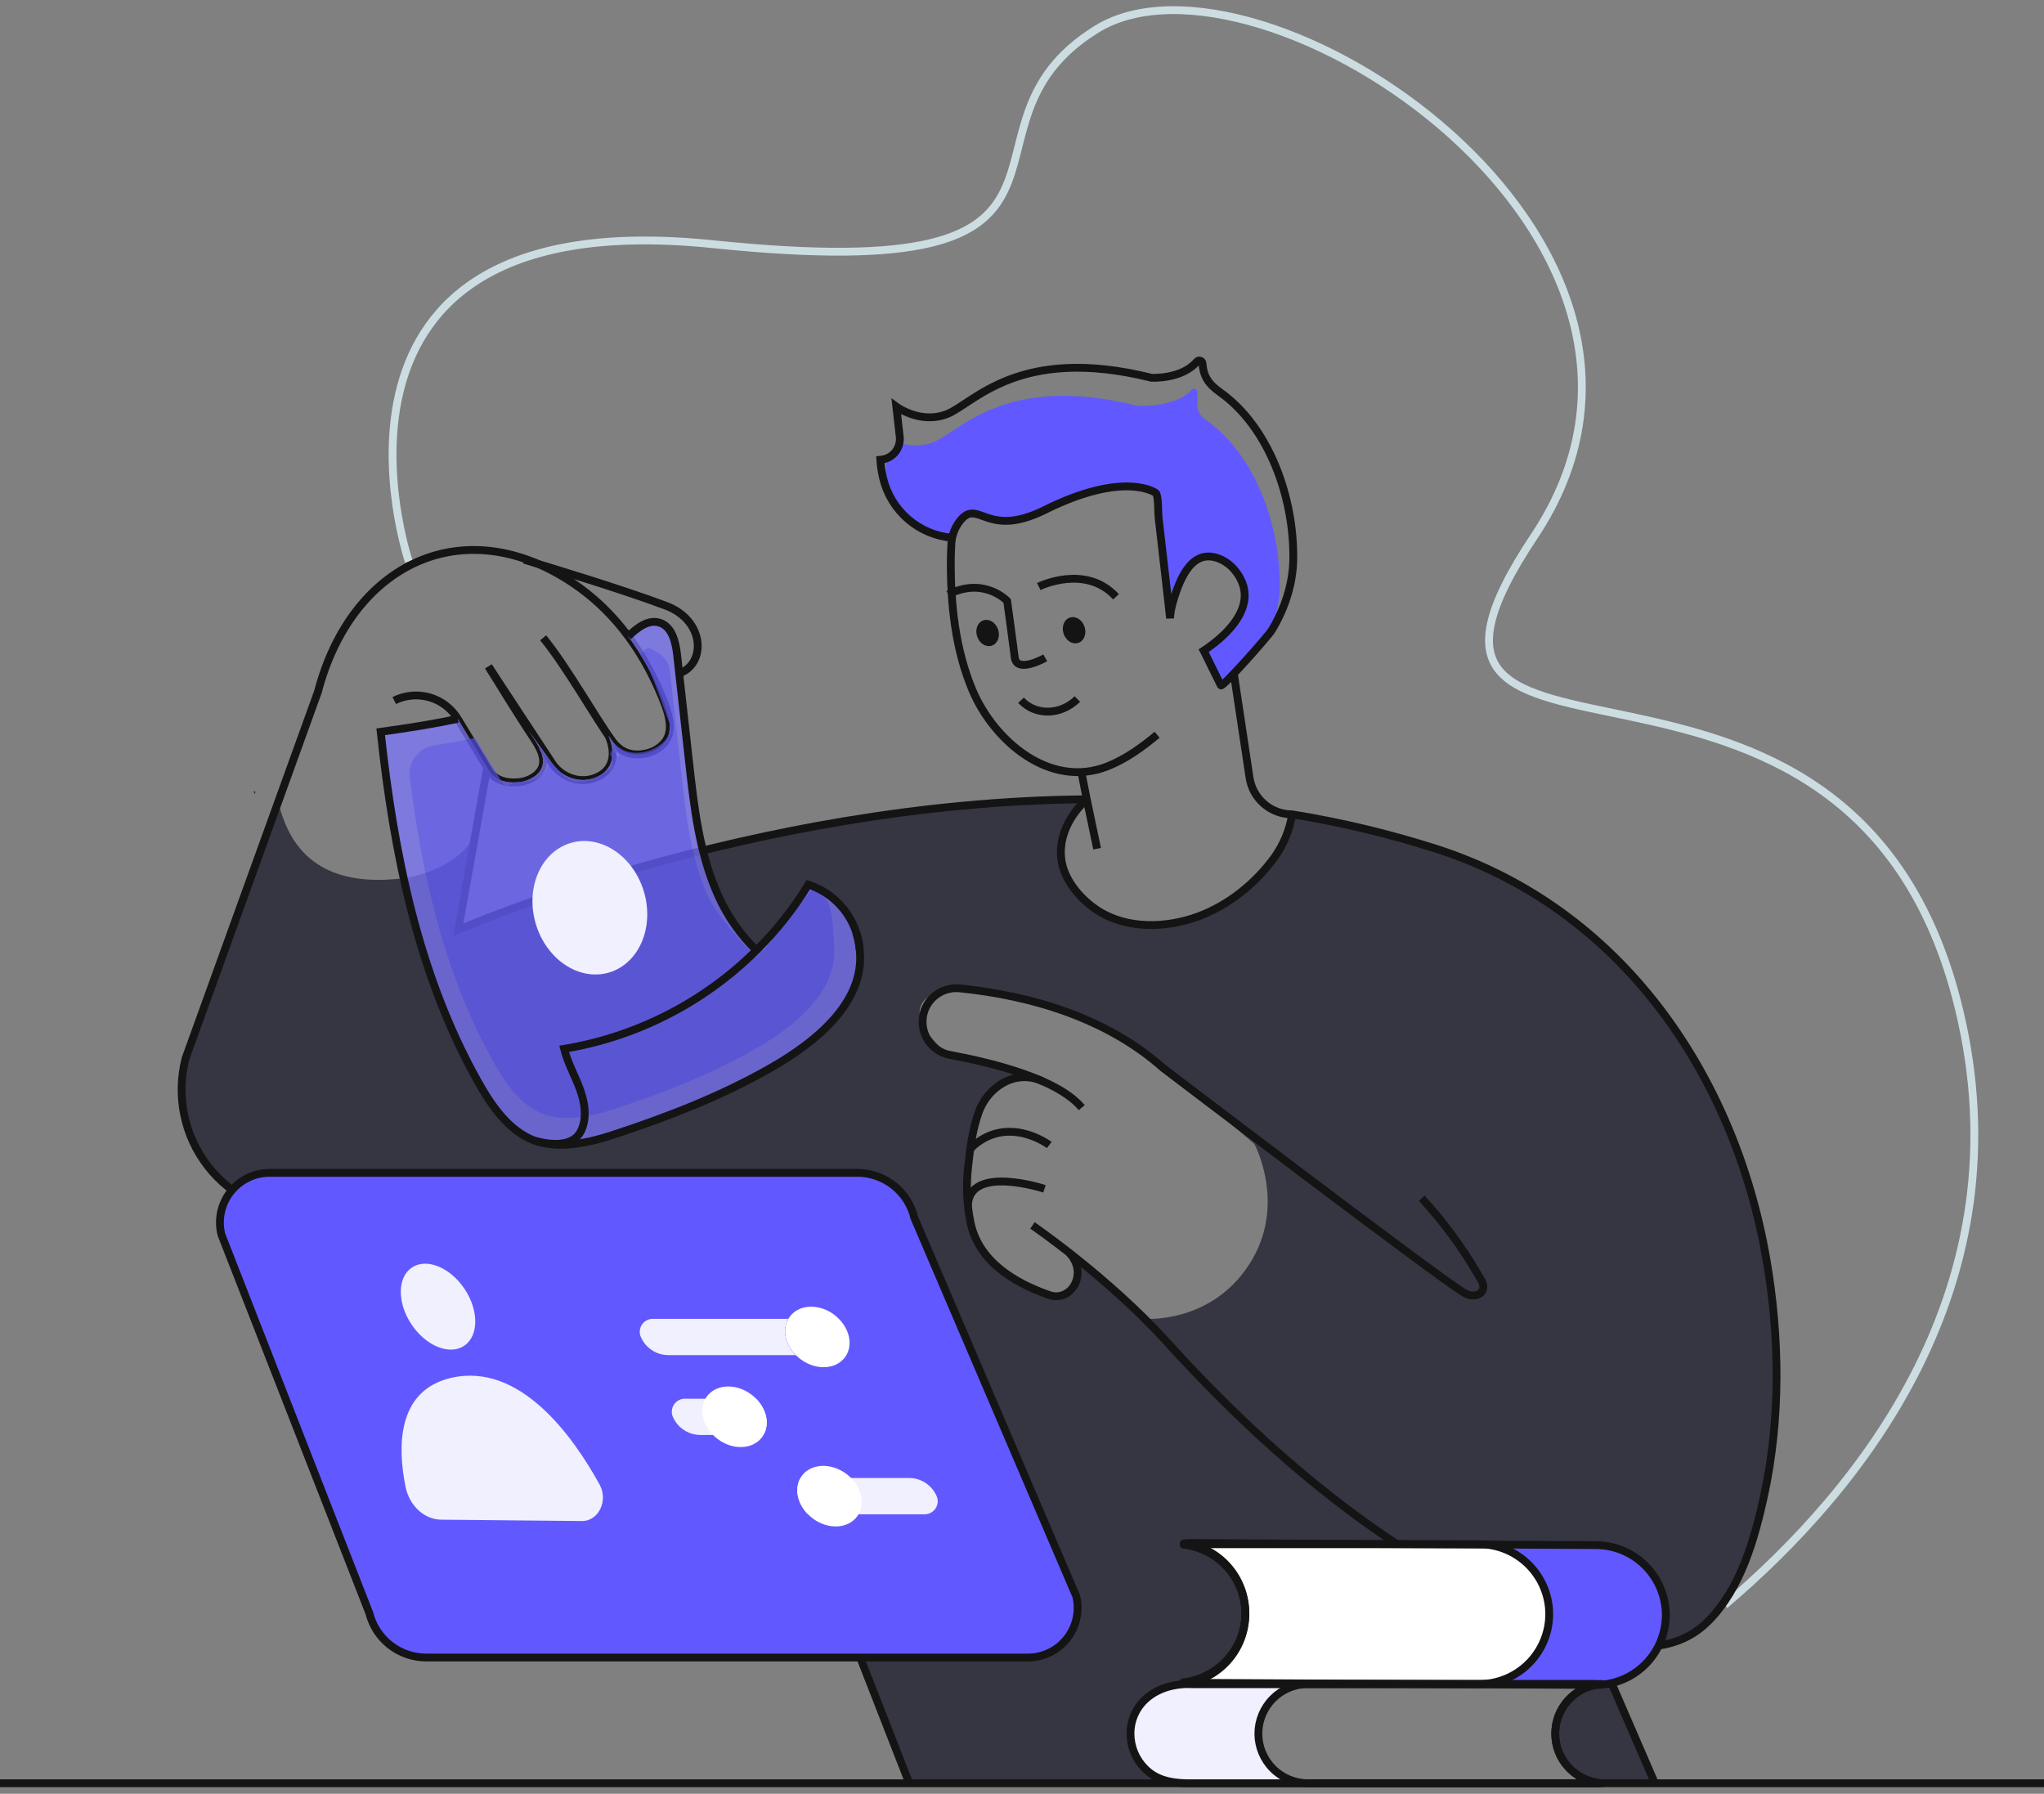 <svg width="302" height="265" viewBox="0 0 302 265" fill="none" xmlns="http://www.w3.org/2000/svg">
<rect x="0" y="0" width="302" height="265" fill="#808080" stroke="none"/>
<path d="M60.4 82.947C60.4 82.947 42.337 29.561 105.341 36.076C168.345 42.592 138.242 18.962 162.05 4.298C185.857 -10.365 256.005 35.255 226.658 79.257C197.31 123.258 273.558 83.007 289.464 149.177C299.279 190.011 274.927 220.066 254.838 237.103" stroke="#CCDDE2" stroke-width="1.155" stroke-miterlimit="10"/>
<path d="M260.981 186.087C256.247 158.7 239.482 134.192 212.245 125.421C205.278 123.19 198.153 121.481 190.931 120.31V120.346C190.554 122.62 189.662 124.778 188.323 126.654C185.485 130.539 181.572 133.73 177.042 135.392C172.418 137.102 166.69 137.323 162.398 134.635C159.815 133.019 157.308 130.174 156.855 127.103C156.338 123.645 158.103 120.37 160.586 118.084C139.54 118.255 119.743 121.714 103.878 125.652C104.427 127.952 105.189 130.196 106.153 132.356C107.501 135.367 109.407 138.096 111.77 140.4C114.717 137.483 117.297 134.22 119.454 130.68C121.517 131.354 123.336 132.62 124.685 134.319C126.034 136.018 126.853 138.075 127.041 140.236V140.346C127.873 148.193 120.31 154.088 113.954 157.715C106.612 161.931 98.428 165.089 90.388 167.713C87.073 168.799 82.764 169.724 79.264 168.591C78.888 168.471 78.52 168.324 78.164 168.152C74.674 166.443 72.339 162.86 70.517 159.585C65.326 150.284 61.95 140.145 59.661 129.738C43.779 131.766 41.961 121.023 41.018 118.389L27.431 156.327C26.718 159.054 26.642 161.908 27.206 164.67C27.77 167.431 28.961 170.027 30.687 172.257C32.412 174.487 34.627 176.292 37.16 177.533C39.694 178.775 42.478 179.419 45.3 179.417H101.545L127.095 244.877L134.336 263.455H175.696C172.341 263.455 170.505 262.638 169.173 261.304C167.797 259.929 167.023 258.066 167.019 256.122C167.019 252.1 170.324 248.802 175.696 248.802H176.076C175.67 248.802 175.28 248.765 174.874 248.728C175.126 248.701 175.376 248.659 175.623 248.604C175.357 248.598 175.091 248.577 174.827 248.544C177.25 248.258 179.496 247.13 181.171 245.358C182.846 243.587 183.844 241.283 183.991 238.85C183.998 238.724 183.998 238.598 183.991 238.472V238.277C183.934 235.783 182.979 233.393 181.303 231.544C179.626 229.694 177.34 228.51 174.861 228.205C175.143 228.182 175.411 228.158 175.683 228.158C175.438 228.098 175.166 228.061 174.911 228.024C175.314 227.987 175.72 227.961 176.109 227.961L206.37 228.121L211.936 228.145H218.544C218.849 228.145 219.158 228.145 219.45 228.182L229.265 228.232L235.821 228.269C238.562 228.292 241.181 229.398 243.107 231.345C245.033 233.292 246.109 235.922 246.099 238.659C246.096 240.207 245.737 241.733 245.049 243.12C247.862 242.761 250.471 241.461 252.451 239.434C257.173 234.617 259.206 227.408 260.612 220.999C263.099 209.583 262.951 197.554 260.981 186.087ZM184.528 186.858C178.827 195.623 169.12 194.835 169.12 194.835C169.12 194.835 168.314 195.62 166.435 192.281C164.556 188.943 159.204 186.66 159.204 186.66C158.778 190.012 157.895 195.107 149.137 188.504C140.379 181.901 143.02 172.275 143.768 167.19C144.517 162.106 147.5 160.42 147.5 160.42L151.023 158.563C151.023 158.563 140.832 155.945 140.342 155.848C139.852 155.751 130.776 148.159 139.987 146.155C149.198 144.15 163.556 152.121 166.331 153.696C169.106 155.271 185.324 168.973 185.324 168.973C185.324 168.973 190.26 178.107 184.528 186.858Z" fill="#353642"/>
<path d="M59.648 129.744C59.648 129.744 67.329 128.812 70.205 123.336L67.698 137.383C67.698 137.383 98.254 126.992 103.858 125.652C103.858 125.652 105.663 137.279 112.851 140.399L120.267 130.981C120.267 130.981 129.565 133.327 127.021 145.983C124.478 158.64 89.298 169.218 83.332 168.973C77.366 168.728 70.943 165.061 64.366 145.357L59.648 129.744Z" fill="#353642"/>
<path d="M72.161 98.453C74.107 101.617 76.064 104.774 78.084 107.891C79.329 109.812 81.597 112.55 79.184 114.558C78.399 115.159 77.451 115.51 76.463 115.563C74.913 115.701 73.285 115.329 72.342 113.998L67.645 106.222C66.708 104.671 65.222 103.53 63.481 103.024C61.739 102.519 59.872 102.686 58.249 103.494" stroke="#141414" stroke-width="1.155" stroke-miterlimit="10"/>
<path d="M89.929 108.694C91.157 111.61 90.325 113.49 88.888 114.436C86.54 115.974 83.395 115.237 81.731 112.991L72.178 98.468" stroke="#141414" stroke-width="1.155" stroke-miterlimit="10"/>
<path d="M80.248 94.229C83.724 98.452 88.11 106.295 90.536 109.57C92.962 112.845 96.713 110.871 96.713 110.871C99.76 109.232 99.243 106.513 97.911 103.212C94.63 95.107 89.945 89.718 84.721 86.185C68.53 75.245 51.92 83.316 46.977 102.2L27.431 156.327C26.718 159.054 26.642 161.908 27.206 164.67C27.77 167.431 28.961 170.027 30.687 172.257C32.412 174.487 34.627 176.291 37.16 177.533C39.694 178.774 42.478 179.419 45.3 179.417H101.545L134.346 263.458" stroke="#141414" stroke-width="1.155" stroke-miterlimit="10"/>
<path d="M100.331 99.495C104.358 98.1 104.174 91.685 98.459 89.52C92.147 87.127 80.94 83.741 78.124 82.897C78.107 82.883 78.086 82.875 78.064 82.873C77.866 82.813 77.728 82.763 77.621 82.739L77.463 82.689" stroke="#141414" stroke-width="1.155" stroke-miterlimit="10"/>
<path d="M159.825 163.637C156.302 159.407 146.658 157.011 140.363 155.851C139.305 155.653 138.34 155.116 137.614 154.322C136.888 153.529 136.439 152.521 136.336 151.45C136.263 150.728 136.347 149.999 136.581 149.312C136.956 148.257 137.675 147.359 138.623 146.761C139.57 146.163 140.691 145.9 141.806 146.014C152.544 147.1 163.617 150.475 171.808 157.745C171.808 157.745 211.514 188.011 216.255 190.957C218.212 192.144 220.037 190.743 218.712 188.879L218.296 188.169C215.962 184.168 213.2 180.432 210.058 177.027" stroke="#141414" stroke-width="1.155" stroke-miterlimit="10"/>
<path d="M160.56 118.08C110.622 118.495 67.698 137.379 67.698 137.379L71.983 113.387" stroke="#141414" stroke-width="1.155" stroke-miterlimit="10"/>
<path d="M238.12 248.647C238.12 248.647 232.681 247.417 231.235 251.767C229.789 256.118 228.279 263.039 238.677 263.448C249.076 263.857 242.969 261.816 242.369 258.454C241.768 255.092 238.12 248.647 238.12 248.647Z" fill="#353642"/>
<path d="M155.027 169.157C155.027 169.157 149.158 164.713 143.873 169.217C143.651 169.413 143.456 169.639 143.296 169.888" stroke="#141414" stroke-width="1.155" stroke-miterlimit="10"/>
<g opacity="0.77">
<path opacity="0.77" d="M81.711 112.975C83.389 115.224 86.53 115.958 88.869 114.416C90.288 113.478 91.12 111.608 89.922 108.719C90.14 109.037 90.338 109.318 90.533 109.577C92.956 112.865 96.711 110.884 96.711 110.884C99.757 109.245 99.244 106.526 97.912 103.222C96.608 99.948 94.898 96.852 92.822 94.004C94.18 92.734 95.794 91.45 97.496 92.013C99.331 92.624 99.845 94.923 100.053 96.84C100.15 97.731 100.247 98.613 100.345 99.505L101.814 112.63C102.304 116.987 102.794 121.408 103.858 125.662C104.408 127.961 105.169 130.205 106.133 132.365C107.482 135.376 109.387 138.105 111.75 140.409C114.697 137.493 117.278 134.229 119.434 130.689C121.497 131.363 123.317 132.629 124.666 134.328C126.014 136.027 126.834 138.084 127.021 140.245V140.356C127.854 148.202 120.29 154.098 113.935 157.724C106.593 161.941 98.409 165.098 90.369 167.722C87.053 168.808 82.745 169.733 79.245 168.601C78.868 168.481 78.5 168.334 78.144 168.162C74.654 166.452 72.319 162.869 70.497 159.595C61.773 143.925 58.149 125.933 56.239 108.115C60.058 107.589 63.863 107.002 67.621 106.195C67.621 106.195 67.621 106.221 67.645 106.232L71.977 113.408L72.332 114.004C73.272 115.345 74.9 115.704 76.453 115.569C77.441 115.521 78.39 115.17 79.171 114.564C81.58 112.553 79.319 109.825 78.07 107.904" fill="white"/>
<path opacity="0.77" d="M81.711 112.975C83.389 115.224 86.53 115.958 88.869 114.416C90.288 113.478 91.12 111.608 89.922 108.719C90.14 109.037 90.338 109.318 90.533 109.577C92.956 112.865 96.711 110.884 96.711 110.884C99.757 109.245 99.244 106.526 97.912 103.222C96.608 99.948 94.898 96.852 92.822 94.004C94.18 92.734 95.794 91.45 97.496 92.013C99.331 92.624 99.845 94.923 100.053 96.84C100.15 97.731 100.247 98.613 100.345 99.505L101.814 112.63C102.304 116.987 102.794 121.408 103.858 125.662C104.408 127.961 105.169 130.205 106.133 132.365C107.482 135.376 109.387 138.105 111.75 140.409C114.697 137.493 117.278 134.229 119.434 130.689C121.497 131.363 123.317 132.629 124.666 134.328C126.014 136.027 126.834 138.084 127.021 140.245V140.356C127.854 148.202 120.29 154.098 113.935 157.724C106.593 161.941 98.409 165.098 90.369 167.722C87.053 168.808 82.745 169.733 79.245 168.601C78.868 168.481 78.5 168.334 78.144 168.162C74.654 166.452 72.319 162.869 70.497 159.595C61.773 143.925 58.149 125.933 56.239 108.115C60.058 107.589 63.863 107.002 67.621 106.195C67.621 106.195 67.621 106.221 67.645 106.232L71.977 113.408L72.332 114.004C73.272 115.345 74.9 115.704 76.453 115.569C77.441 115.521 78.39 115.17 79.171 114.564C81.58 112.553 79.319 109.825 78.07 107.904" fill="#6159FF"/>
<path opacity="0.77" d="M82.742 114.037C84.228 116.048 86.768 115.794 88.869 114.416C90.137 113.578 91.177 113.823 90.107 111.239C90.305 111.52 90.332 110.568 90.506 110.779C92.671 113.716 90.533 109.566 90.533 109.566C93.553 113.377 100.127 109.787 98.922 106.841C97.647 103.667 96.305 98.975 94.603 96.629C95.946 95.362 95.687 95.549 97.395 96.558C97.854 96.852 98.238 97.249 98.517 97.718C98.796 98.186 98.962 98.713 99.002 99.256C99.14 100.533 99.278 101.757 99.415 103.003L100.724 114.735C101.163 118.633 101.6 122.571 102.549 126.365C103.04 128.417 103.721 130.418 104.583 132.345C105.784 134.996 109.643 139.41 111.75 141.431C114.371 138.834 117.512 134.057 119.434 130.883C123.126 132.016 122.965 135.542 123.226 139.393V139.494C123.971 146.496 117.22 151.754 111.562 154.996C105.006 158.76 97.701 161.575 90.523 163.921C87.563 164.893 83.718 165.731 80.594 164.706C80.257 164.599 79.928 164.468 79.611 164.313C76.497 162.785 74.41 159.591 72.782 156.665C65.658 143.885 62.353 129.375 60.534 114.828C60.401 113.74 60.696 112.642 61.357 111.767C62.018 110.891 62.993 110.307 64.078 110.136C66.121 109.801 68.158 109.466 70.182 109.016L70.239 109.043L74.104 115.448C74.947 116.638 75.084 115.707 76.47 115.586C77.346 115.509 79.044 115.338 79.722 114.771C81.872 112.982 80.658 112.241 79.544 110.528" fill="#6159FF"/>
</g>
<path d="M154.318 175.627C154.318 175.627 143.175 171.967 143.007 178.121" stroke="#141414" stroke-width="1.155" stroke-miterlimit="10"/>
<path opacity="0.54" d="M54.568 238.314L32.713 182.387C32.443 181.304 32.422 180.175 32.654 179.084C32.886 177.993 33.364 176.968 34.051 176.089C34.739 175.21 35.617 174.499 36.621 174.01C37.625 173.521 38.727 173.267 39.844 173.267H126.652C128.601 173.266 130.494 173.922 132.025 175.127C133.556 176.332 134.636 178.017 135.091 179.91L159.016 235.823C159.275 236.902 159.286 238.025 159.047 239.108C158.809 240.192 158.328 241.207 157.64 242.078C156.953 242.949 156.077 243.653 155.078 244.137C154.079 244.621 152.983 244.873 151.873 244.873H62.987C61.052 244.874 59.173 244.229 57.648 243.041C56.122 241.852 55.038 240.188 54.568 238.314Z" fill="white"/>
<path d="M157.946 185.06C157.946 185.06 159.754 186.716 159.066 189.082C158.556 190.835 156.812 191.941 155.083 191.341C149.58 189.441 144.624 186.213 143.416 180.727C142.845 177.949 142.722 175.097 143.05 172.28C143.315 169.669 143.701 166.85 144.581 164.367C145.923 160.552 150.033 157.894 154.023 159.731" stroke="#141414" stroke-width="1.155" stroke-miterlimit="10"/>
<path d="M54.568 238.314L32.713 182.387C32.443 181.304 32.422 180.175 32.654 179.084C32.886 177.993 33.364 176.968 34.051 176.089C34.739 175.21 35.617 174.499 36.621 174.01C37.625 173.521 38.727 173.267 39.844 173.267H126.652C128.601 173.266 130.494 173.922 132.025 175.127C133.556 176.332 134.636 178.017 135.091 179.91L159.016 235.823C159.275 236.902 159.286 238.025 159.047 239.108C158.809 240.192 158.328 241.207 157.64 242.078C156.953 242.949 156.077 243.653 155.078 244.137C154.079 244.621 152.983 244.873 151.873 244.873H62.987C61.052 244.874 59.173 244.229 57.648 243.041C56.122 241.852 55.038 240.188 54.568 238.314Z" fill="#6159FF"/>
<path d="M54.568 238.314L32.713 182.387C32.443 181.304 32.422 180.175 32.654 179.084C32.886 177.993 33.364 176.968 34.051 176.089C34.739 175.21 35.617 174.499 36.621 174.01C37.625 173.521 38.727 173.267 39.844 173.267H126.652C128.601 173.266 130.494 173.922 132.025 175.127C133.556 176.332 134.636 178.017 135.091 179.91L159.016 235.823C159.275 236.902 159.286 238.025 159.047 239.108C158.809 240.192 158.328 241.207 157.64 242.078C156.953 242.949 156.077 243.653 155.078 244.137C154.079 244.621 152.983 244.873 151.873 244.873H62.987C61.052 244.874 59.173 244.229 57.648 243.041C56.122 241.852 55.038 240.188 54.568 238.314Z" stroke="#141414" stroke-width="1.155" stroke-linecap="square" stroke-linejoin="round"/>
<path d="M57.766 236.061L37.602 184.444C37.353 183.446 37.335 182.404 37.549 181.397C37.763 180.391 38.204 179.446 38.839 178.635C39.473 177.824 40.284 177.168 41.21 176.717C42.136 176.266 43.153 176.031 44.183 176.031H124.266C126.064 176.031 127.81 176.635 129.222 177.746C130.635 178.858 131.631 180.412 132.051 182.158L154.127 233.745C154.366 234.74 154.375 235.777 154.155 236.776C153.935 237.776 153.49 238.712 152.856 239.515C152.222 240.319 151.413 240.968 150.491 241.415C149.57 241.862 148.558 242.094 147.534 242.094H65.531C63.748 242.096 62.017 241.503 60.611 240.41C59.204 239.317 58.203 237.787 57.766 236.061Z" fill="#6159FF"/>
<path d="M229.157 227.956L244.512 263.448" stroke="#141414" stroke-width="1.155" stroke-miterlimit="10"/>
<path d="M302 263.448H0" stroke="#141414" stroke-width="1.155" stroke-miterlimit="10"/>
<path d="M159.178 103.268C156.688 105.725 152.97 105.722 150.853 103.449" stroke="#141414" stroke-width="1.155" stroke-miterlimit="10"/>
<path d="M92.821 93.995C94.18 92.725 95.794 91.441 97.496 92.004C99.331 92.614 99.844 94.913 100.053 96.83C100.641 102.099 101.228 107.363 101.814 112.621C102.559 119.324 103.344 126.188 106.133 132.349C107.481 135.36 109.387 138.089 111.75 140.393" stroke="#141414" stroke-width="1.155" stroke-miterlimit="10"/>
<path d="M127.021 140.353V140.243C126.834 138.082 126.014 136.025 124.666 134.326C123.317 132.627 121.497 131.361 119.434 130.687C117.278 134.227 114.697 137.491 111.75 140.407C104.023 148.081 94.097 153.164 83.349 154.95C83.865 157.005 84.929 158.875 85.664 160.852C86.399 162.83 86.765 165.119 85.872 167.026C84.745 169.46 81.51 169.141 79.262 168.602C79.238 168.602 79.225 168.602 79.201 168.602" stroke="#141414" stroke-width="1.155" stroke-miterlimit="10"/>
<path d="M67.628 106.192C63.87 107 60.065 107.586 56.246 108.112C58.155 125.93 61.766 143.922 70.504 159.592C72.326 162.866 74.661 166.449 78.151 168.159C78.507 168.331 78.875 168.478 79.252 168.598C82.752 169.748 87.06 168.806 90.375 167.72C98.429 165.092 106.6 161.938 113.942 157.721C120.28 154.092 127.844 148.199 127.028 140.353C126.949 139.489 126.772 138.636 126.501 137.812" stroke="#141414" stroke-width="1.155" stroke-miterlimit="10"/>
<path d="M130.471 70.649C131.034 72.994 132.319 75.104 134.146 76.68C135.973 78.257 138.25 79.221 140.655 79.437C140.854 78.47 141.288 77.565 141.916 76.803C144.601 73.642 145.745 79.571 154.332 75.315C166.231 69.402 170.747 72.794 170.747 72.794C171.143 73.089 171.083 75.81 171.15 76.306C171.486 79.132 171.788 81.944 172.12 84.766C172.321 86.489 172.519 88.199 172.707 89.908C172.869 89.617 173.048 89.336 173.244 89.066C174.328 85.235 176.264 80.711 180.438 82.658C181.284 83.07 182.019 83.675 182.586 84.424C185.354 88.058 183.257 91.567 180.361 94.164C179.635 94.971 178.824 95.695 177.942 96.327C178.418 97.312 180.364 101.224 180.364 101.237C180.566 101.632 187.368 93.943 187.874 93.105C188.631 91.053 189.037 88.887 189.075 86.7C189.186 77.708 185.522 67.24 178.23 62.082C176.422 60.805 176.999 59.575 176.888 57.838C176.88 57.745 176.844 57.655 176.785 57.582C176.725 57.509 176.645 57.456 176.555 57.429C176.464 57.403 176.368 57.405 176.278 57.434C176.188 57.463 176.11 57.519 176.053 57.594C173.767 60.222 168.11 59.96 168.11 59.96C148.473 55.047 141.873 63.768 137.91 65.323C136.293 65.935 134.513 65.964 132.877 65.407C132.78 65.948 132.538 66.452 132.175 66.866C131.813 67.279 131.344 67.586 130.82 67.753L130.92 68.661C131.006 69.356 130.847 70.058 130.471 70.649Z" fill="#6159FF"/>
<path d="M140.668 79.452C138.263 79.237 135.987 78.272 134.16 76.696C132.333 75.119 131.047 73.009 130.484 70.664C130.263 69.764 130.124 68.847 130.068 67.922L130.222 67.906C130.433 67.89 130.641 67.845 130.84 67.772C131.364 67.605 131.833 67.298 132.195 66.884C132.558 66.471 132.8 65.966 132.897 65.425C132.958 65.125 132.97 64.817 132.934 64.514L132.43 60.076C132.43 60.076 135.98 62.714 139.92 61.172C143.859 59.63 150.473 50.909 170.12 55.809C170.12 55.809 174.556 56.071 176.831 53.443C176.888 53.368 176.967 53.312 177.056 53.283C177.146 53.254 177.242 53.252 177.333 53.279C177.423 53.305 177.504 53.358 177.563 53.431C177.623 53.504 177.659 53.594 177.666 53.688C177.784 55.427 178.428 56.657 180.24 57.931C187.532 63.093 191.196 73.557 191.082 82.549C191.048 86.28 189.807 89.963 187.891 93.124C187.384 93.962 180.582 101.651 180.381 101.255C180.381 101.255 178.435 97.331 177.958 96.345L177.844 96.127L178.062 95.983C178.872 95.434 179.646 94.832 180.378 94.183C183.27 91.586 185.371 88.076 182.602 84.443C182.036 83.694 181.3 83.088 180.455 82.677C176.267 80.729 174.344 85.254 173.261 89.085C173.05 89.817 172.921 90.57 172.875 91.331C172.824 90.862 172.774 90.409 172.724 89.94C172.536 88.231 172.338 86.521 172.136 84.798C171.801 81.976 171.485 79.164 171.167 76.339C171.116 75.856 171.167 73.121 170.764 72.826C170.764 72.826 166.244 69.434 154.349 75.347C145.762 79.603 144.618 73.671 141.933 76.835C141.304 77.597 140.871 78.501 140.671 79.469C140.61 79.78 140.571 80.094 140.554 80.411C140.548 80.452 140.548 80.494 140.554 80.535C140.514 81.229 140.5 81.919 140.484 82.596C140.42 89.129 141.138 95.953 143.705 102.02C146.826 109.373 155.084 116.626 163.67 113.198C166.355 112.122 168.761 110.389 170.962 108.549" stroke="#141414" stroke-width="1.155" stroke-miterlimit="10"/>
<path d="M146.544 95.385C147.398 95.099 147.81 94.031 147.464 92.999C147.119 91.966 146.146 91.361 145.292 91.647C144.438 91.932 144.026 93 144.371 94.032C144.717 95.065 145.69 95.67 146.544 95.385Z" fill="#141414"/>
<path d="M159.321 94.975C160.175 94.69 160.587 93.622 160.242 92.59C159.896 91.557 158.923 90.952 158.069 91.237C157.215 91.523 156.803 92.591 157.149 93.623C157.494 94.656 158.467 95.261 159.321 94.975Z" fill="#141414"/>
<path d="M154.436 97.186C154.436 97.186 150.185 99.596 149.926 97.096C149.846 96.325 148.805 88.773 148.805 88.773C148.805 88.773 145.369 85.137 140.104 87.825" stroke="#141414" stroke-width="1.155" stroke-miterlimit="10"/>
<path d="M153.479 86.657C153.479 86.657 160.345 83.232 164.888 88.169" stroke="#141414" stroke-width="1.155" stroke-miterlimit="10"/>
<path d="M159.774 114.039L160.563 118.081C158.076 120.37 156.318 123.652 156.832 127.107C157.288 130.171 159.798 133.023 162.372 134.629C166.673 137.31 172.395 137.099 177.025 135.393C181.552 133.717 185.468 130.536 188.307 126.655C189.644 124.779 190.534 122.623 190.911 120.35V120.31" stroke="#141414" stroke-width="1.155" stroke-miterlimit="10"/>
<path d="M160.563 118.08L162.1 125.38" stroke="#141414" stroke-width="1.155" stroke-miterlimit="10"/>
<path d="M182.298 99.495L184.62 114.896C184.849 116.403 185.612 117.779 186.77 118.772C187.928 119.766 189.405 120.311 190.931 120.309C198.158 121.479 205.287 123.186 212.259 125.417C239.496 134.192 256.261 158.7 260.995 186.083C262.965 197.55 263.113 209.576 260.64 220.978C259.234 227.397 257.2 234.606 252.479 239.413C246.348 245.681 236.94 243.1 229.695 240.268C207.203 231.53 188.495 215.984 172.342 198.186C163.705 188.668 152.544 181.039 152.544 181.039" stroke="#141414" stroke-width="1.155" stroke-miterlimit="10"/>
<path d="M65.199 224.509C62.675 224.485 60.477 222.451 59.91 219.618C58.79 214.048 58.494 205.434 66.672 203.554C76.889 201.207 84.748 212.322 88.6 219.347C89.896 221.693 88.429 224.71 86.017 224.71L65.199 224.509Z" fill="#F0F0FF"/>
<path d="M68.572 198.823C70.741 197.381 70.775 193.622 68.646 190.428C66.518 187.233 63.034 185.812 60.865 187.254C58.696 188.696 58.662 192.454 60.79 195.649C62.919 198.844 66.403 200.265 68.572 198.823Z" fill="#F0F0FF"/>
<path d="M236.489 248.83C236.331 248.853 236.154 248.877 235.999 248.914H235.939L212.071 248.79L176.257 248.605C176.119 248.605 175.985 248.605 175.851 248.605C175.585 248.599 175.319 248.579 175.056 248.545C177.482 248.263 179.731 247.136 181.408 245.361C183.084 243.586 184.08 241.278 184.22 238.842C184.226 238.716 184.226 238.589 184.22 238.463V238.269C184.21 235.885 183.378 233.578 181.865 231.735C180.352 229.892 178.249 228.626 175.911 228.15C175.666 228.089 175.398 228.052 175.14 228.016C175.546 227.979 175.948 227.952 176.341 227.952L206.598 228.113L212.168 228.136L219.681 228.173C222.254 228.408 224.646 229.592 226.391 231.495C228.135 233.398 229.106 235.883 229.114 238.463C229.114 238.95 229.077 239.436 229.003 239.918C228.645 242.374 227.417 244.621 225.541 246.249C223.665 247.877 221.267 248.779 218.782 248.79H236.962C235.915 248.79 236.207 248.79 236.489 248.83Z" fill="white"/>
<path d="M188.075 261.297C188.757 261.981 189.568 262.524 190.461 262.894C191.355 263.263 192.313 263.451 193.28 263.448H175.703C172.348 263.448 170.516 262.631 169.18 261.297C167.808 259.92 167.035 258.058 167.029 256.115C167.029 252.093 170.331 248.795 175.703 248.795H193.28C191.829 248.792 190.41 249.22 189.202 250.025C187.995 250.829 187.054 251.973 186.499 253.312C185.943 254.651 185.798 256.125 186.081 257.546C186.365 258.968 187.065 260.273 188.092 261.297H188.075Z" fill="#F0F0FF"/>
<path d="M246.123 238.648C246.119 240.196 245.758 241.723 245.07 243.109C244.578 244.158 243.903 245.11 243.076 245.921C241.714 247.27 240.002 248.214 238.134 248.646C237.363 248.824 236.575 248.914 235.785 248.914C235.946 248.877 236.12 248.854 236.275 248.831C235.993 248.804 235.701 248.794 236.751 248.794H218.567C221.054 248.784 223.455 247.883 225.332 246.254C227.209 244.625 228.438 242.376 228.795 239.918C228.869 239.437 228.906 238.951 228.906 238.464C228.898 235.883 227.927 233.398 226.181 231.495C224.436 229.592 222.043 228.408 219.47 228.174L229.285 228.224L235.842 228.261C238.582 228.284 241.201 229.39 243.128 231.336C245.054 233.282 246.131 235.911 246.123 238.648Z" fill="#6159FF"/>
<path d="M246.123 238.645C246.102 241.384 244.996 244.002 243.047 245.928C241.097 247.854 238.463 248.929 235.721 248.918L176.019 248.61C175.619 248.61 175.22 248.58 174.817 248.539C177.334 248.254 179.658 247.058 181.351 245.175C183.043 243.293 183.984 240.856 183.998 238.326C184.011 235.796 183.095 233.349 181.422 231.449C179.75 229.549 177.438 228.328 174.925 228.017C175.324 227.975 175.725 227.955 176.126 227.956L235.828 228.265C238.57 228.284 241.192 229.386 243.121 231.332C245.051 233.277 246.13 235.907 246.123 238.645Z" stroke="#141414" stroke-width="1.155" stroke-linecap="square" stroke-linejoin="round"/>
<path d="M228.899 238.46C228.894 241.198 227.802 243.822 225.864 245.758C223.926 247.695 221.298 248.785 218.557 248.79H176.079C175.678 248.788 175.277 248.765 174.878 248.723C177.393 248.425 179.711 247.215 181.393 245.324C183.075 243.433 184.003 240.991 184.003 238.461C184.003 235.932 183.075 233.49 181.393 231.599C179.711 229.708 177.393 228.498 174.878 228.2C175.277 228.163 175.68 228.136 176.079 228.136H218.557C221.297 228.143 223.923 229.232 225.861 231.166C227.799 233.101 228.891 235.723 228.899 238.46Z" stroke="#141414" stroke-width="1.155" stroke-linecap="square" stroke-linejoin="round"/>
<path d="M167.029 256.117C167.029 257.079 167.219 258.031 167.587 258.919C167.956 259.807 168.496 260.613 169.177 261.292C170.519 262.633 172.341 263.448 175.7 263.448H236.748C235.697 263.448 235.983 263.428 236.268 263.401C234.482 263.191 232.835 262.333 231.639 260.99C230.444 259.648 229.784 257.914 229.784 256.117C229.784 254.321 230.444 252.587 231.639 251.244C232.835 249.902 234.482 249.044 236.268 248.834C235.983 248.807 235.697 248.787 236.748 248.787H175.7C170.324 248.79 167.029 252.089 167.029 256.117Z" stroke="#141414" stroke-width="1.155" stroke-linecap="square" stroke-linejoin="round"/>
<path d="M185.922 256.117C185.926 258.06 186.701 259.922 188.076 261.296C189.452 262.67 191.316 263.443 193.26 263.448H235.416C235.698 263.448 235.983 263.428 236.269 263.401C234.482 263.191 232.836 262.333 231.64 260.99C230.445 259.648 229.785 257.914 229.785 256.117C229.785 254.321 230.445 252.587 231.64 251.244C232.836 249.902 234.482 249.044 236.269 248.834C235.983 248.807 235.698 248.787 235.416 248.787H193.26C191.316 248.792 189.452 249.566 188.077 250.94C186.702 252.313 185.927 254.175 185.922 256.117Z" stroke="#141414" stroke-width="1.155" stroke-linecap="square" stroke-linejoin="round"/>
<path d="M117.585 200.197H98.754C97.892 200.196 97.05 199.944 96.329 199.472C95.608 199.001 95.04 198.331 94.694 197.543C94.56 197.249 94.503 196.927 94.528 196.605C94.552 196.284 94.658 195.974 94.835 195.704C95.011 195.435 95.254 195.214 95.539 195.063C95.824 194.912 96.143 194.836 96.466 194.841H116.485C115.542 196.426 116.022 198.629 117.585 200.197Z" fill="#F0F0FF"/>
<path d="M129.763 198.26C129.762 198.773 129.558 199.265 129.195 199.627C128.832 199.99 128.34 200.194 127.827 200.194H117.585C116.022 198.629 115.542 196.427 116.485 194.832H125.528C126.389 194.832 127.231 195.082 127.952 195.55C128.673 196.019 129.243 196.687 129.592 197.473C129.7 197.722 129.758 197.989 129.763 198.26Z" fill="#6159FF"/>
<path d="M125.051 200.197C124.998 200.299 124.937 200.397 124.867 200.489C123.525 202.322 120.609 202.5 118.344 200.844C118.076 200.646 117.823 200.43 117.585 200.197C116.022 198.632 115.542 196.43 116.485 194.834C116.538 194.732 116.599 194.634 116.669 194.543C118.012 192.696 120.914 192.532 123.179 194.174C123.452 194.378 123.709 194.602 123.947 194.844C125.498 196.403 125.981 198.592 125.051 200.197Z" fill="white"/>
<path d="M134.497 210.062C134.494 210.575 134.287 211.066 133.923 211.428C133.558 211.79 133.065 211.993 132.551 211.993H112.79C113.743 210.391 113.267 208.205 111.7 206.63H130.263C131.125 206.63 131.968 206.881 132.689 207.352C133.411 207.823 133.98 208.493 134.326 209.281C134.437 209.527 134.495 209.793 134.497 210.062Z" fill="#6159FF"/>
<path d="M112.791 211.992H103.493C102.632 211.993 101.789 211.744 101.068 211.275C100.346 210.806 99.777 210.138 99.429 209.351C99.319 209.105 99.261 208.84 99.258 208.57C99.257 208.317 99.307 208.065 99.404 207.831C99.501 207.597 99.643 207.384 99.823 207.204C100.002 207.025 100.216 206.883 100.45 206.786C100.685 206.689 100.937 206.639 101.191 206.64H111.7C113.267 208.205 113.754 210.39 112.791 211.992Z" fill="#F0F0FF"/>
<path d="M112.79 211.991C112.747 212.096 112.689 212.195 112.619 212.286C111.277 214.129 108.371 214.297 106.11 212.651C105.836 212.448 105.578 212.223 105.338 211.981C103.784 210.416 103.308 208.23 104.237 206.618C104.291 206.515 104.353 206.416 104.422 206.323C105.764 204.49 108.68 204.312 110.942 205.971C111.211 206.167 111.464 206.383 111.7 206.618C113.267 208.204 113.754 210.389 112.79 211.991Z" fill="white"/>
<path d="M119.374 223.713H107.542C106.682 223.712 105.841 223.462 105.119 222.994C104.398 222.525 103.828 221.858 103.479 221.072C103.346 220.778 103.289 220.455 103.314 220.133C103.339 219.811 103.445 219.501 103.621 219.23C103.799 218.96 104.041 218.738 104.326 218.587C104.612 218.434 104.931 218.357 105.254 218.361H118.274C117.341 219.966 117.821 222.148 119.374 223.713Z" fill="#6159FF"/>
<path d="M138.548 221.795C138.545 222.305 138.34 222.794 137.978 223.153C137.615 223.512 137.125 223.713 136.615 223.713H119.374C117.82 222.147 117.34 219.962 118.273 218.35H134.313C135.175 218.35 136.018 218.601 136.74 219.071C137.461 219.542 138.03 220.213 138.376 221.001C138.487 221.251 138.545 221.522 138.548 221.795Z" fill="#F0F0FF"/>
<path d="M126.84 223.714C126.786 223.817 126.725 223.915 126.656 224.009C125.313 225.852 122.411 226.02 120.146 224.374C119.874 224.169 119.617 223.946 119.377 223.704C117.824 222.139 117.344 219.953 118.277 218.341C118.328 218.238 118.388 218.139 118.458 218.046C119.8 216.213 122.716 216.055 124.981 217.694C125.25 217.89 125.504 218.106 125.739 218.341C127.303 219.926 127.78 222.125 126.84 223.714Z" fill="white"/>
<path d="M37.451 116.864L37.746 116.947L37.636 117.377C37.566 117.209 37.504 117.038 37.451 116.864Z" fill="#353642"/>
<path d="M89.965 143.68C94.382 142.384 96.703 137.048 95.148 131.76C93.595 126.473 88.754 123.236 84.337 124.531C79.92 125.827 77.599 131.163 79.153 136.451C80.707 141.738 85.548 144.975 89.965 143.68Z" fill="#F0F0FF"/>
</svg>
